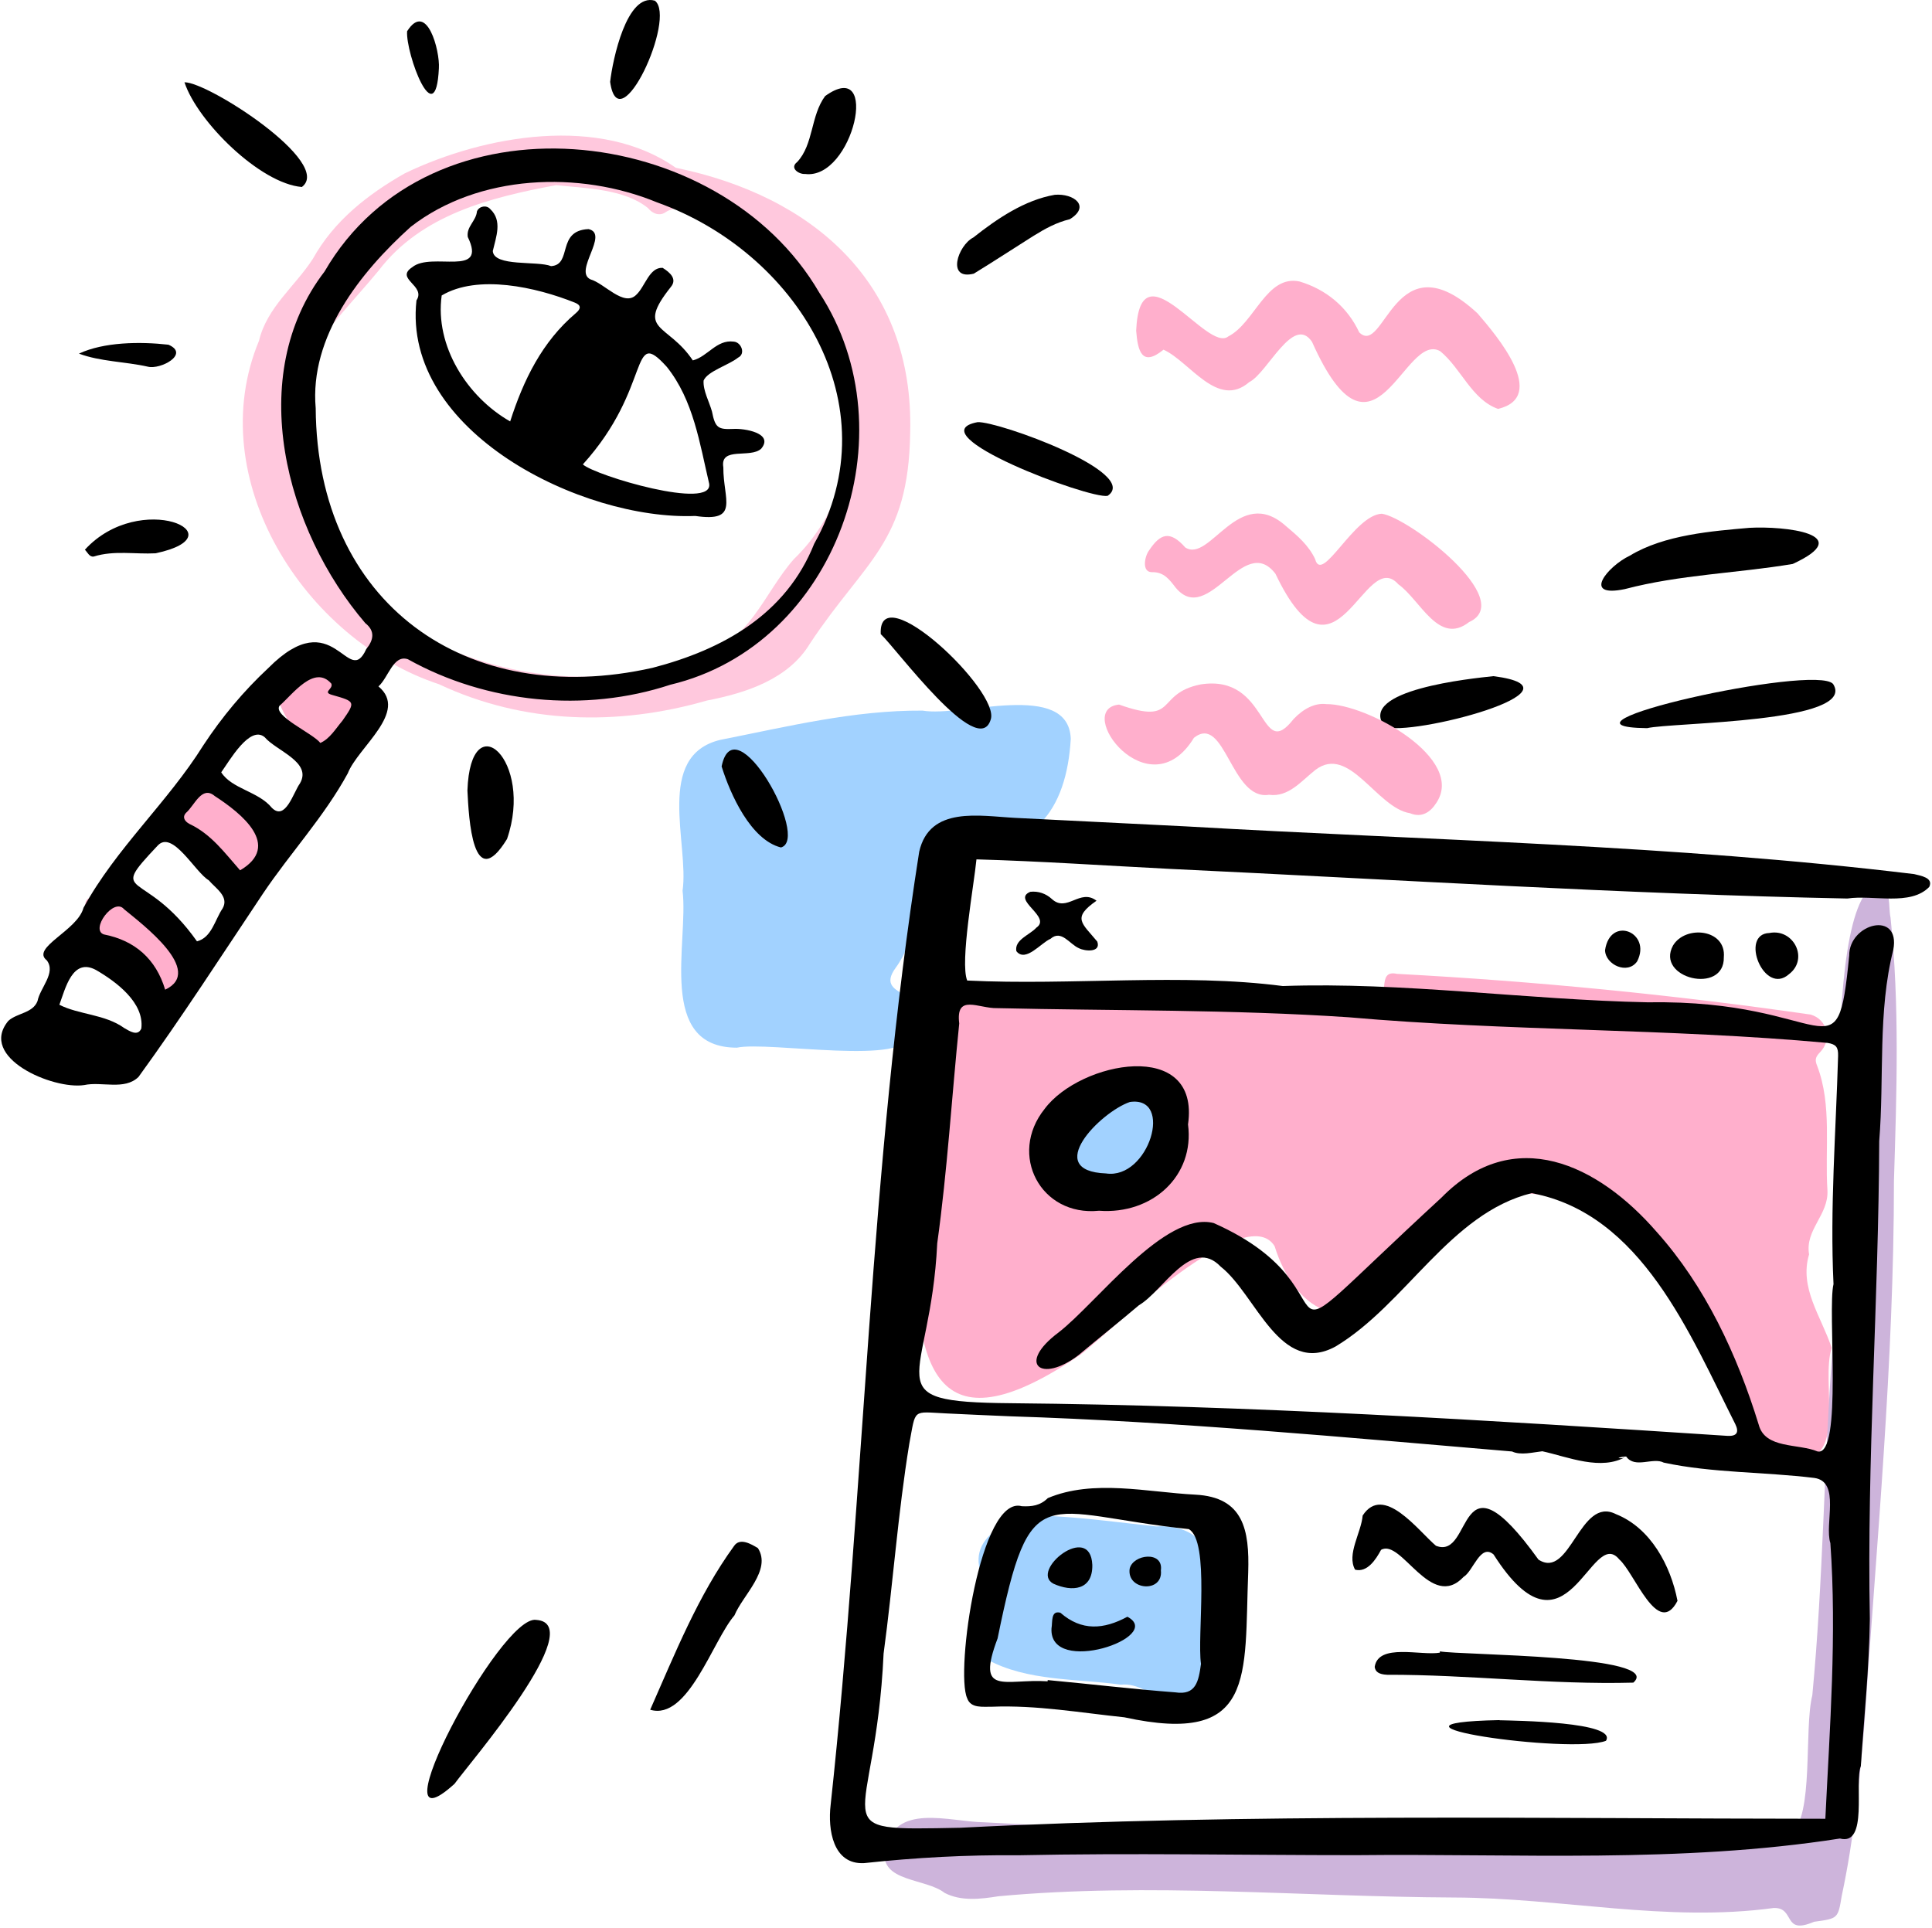 <svg width="499" height="498" viewBox="0 0 499 498" fill="none" xmlns="http://www.w3.org/2000/svg">
<path fill-rule="evenodd" clip-rule="evenodd" d="M283.463 307.179C263.469 308.269 262.125 284.895 280.653 281.032C303.075 276.482 307.046 307.788 283.463 307.179ZM473.09 348.166C470.417 340.04 464.649 332.706 467.253 324.009C466.149 317.63 472.318 313.848 471.995 307.483C471.295 296.827 473.214 285.481 469.35 275.34C468.688 273.748 468.891 273.014 470.122 271.749C473.264 268.52 471.95 263.296 467.675 262.074C432.331 256.948 396.493 253.447 360.805 251.546C355.103 250.277 359.701 258.952 354.752 258.093C331.884 256.599 308.94 257.252 286.084 255.876C278.31 257.388 241.63 251.573 242.179 258.963C236.552 278.531 237.281 299.096 236.597 319.263C235.87 354.973 242.461 375.005 279.283 349.753C286.994 343.713 321.804 309.815 329.213 321.899C334.209 337.937 347.273 346.19 359.896 331.625C366.576 323.332 373.116 312.946 383.408 309.262C408.974 302.888 432.746 325.94 442.545 347.485C448.139 357.692 449.338 377.317 464.421 376.59C477.102 377.909 470.19 356.916 473.09 348.166Z" fill="#FFAFCC"/>
<path fill-rule="evenodd" clip-rule="evenodd" d="M473.301 348.365C471.069 378.228 470.942 408.093 468.084 437.922C465.873 446.629 468.603 469.136 462.512 473.846C393.24 476.831 323.446 474.44 254.152 470.698C245.152 470.582 230.965 465.449 228.555 477.971C227.234 486.162 239.123 485.105 243.977 488.936C248.262 491.155 253.272 490.537 257.874 489.805C296.917 486.185 336.338 489.948 375.517 490.125C403.189 490.202 430.451 496.602 458.125 492.831C463.775 492.656 460.3 499.948 468.52 496.396C474.769 495.558 474.712 495.552 475.686 489.705C478.806 475.086 480.3 460.207 481.553 445.341C484.676 398.637 489.18 351.913 489.171 305.036C489.87 282.295 490.666 259.675 488.286 237.003C487.656 234.052 488.604 229.617 485.35 228.178C468.914 231.488 477.543 329.428 473.301 348.365Z" fill="#CDB4DB"/>
<path fill-rule="evenodd" clip-rule="evenodd" d="M176.297 230.078C177.899 243.492 169.531 270.607 190.33 270.615C198.461 268.851 235.538 275.57 234.798 267.001C243.471 254.834 224.956 258.686 231.34 249.974C241.755 235.805 232.487 212.618 246.858 217.218C266.698 221.63 275.522 209.219 276.559 190.834C275.989 175.606 248.32 185.326 238.287 183.55C220.536 183.426 203.352 187.688 186.069 191.1C169.019 195.163 178.041 217.953 176.297 230.078Z" fill="#A2D2FF"/>
<path fill-rule="evenodd" clip-rule="evenodd" d="M272.535 391.664C262.374 390.468 247.7 396.939 254.453 408.624C259.726 414.666 243.922 421.539 254.942 428.64C265.337 434.315 278.006 433.556 289.493 435.15C298.117 434.284 304.631 446.682 312.788 441.662C317.059 431.566 312.993 419.839 313.305 409.145C313.82 399.665 308.388 393.635 298.641 394.282C290.24 393.37 280.791 392.119 272.535 391.664Z" fill="#A2D2FF"/>
<path fill-rule="evenodd" clip-rule="evenodd" d="M283.303 307.04C307.12 307.641 303.107 276.627 280.463 281.136C261.752 284.97 263.113 308.121 283.303 307.04Z" fill="#A2D2FF"/>
<path fill-rule="evenodd" clip-rule="evenodd" d="M473.561 331.695C471.941 338.269 476.002 376.235 469.447 374.914C464.505 372.811 455.885 374.314 454.244 367.997C448.666 349.872 440.422 332.186 427.877 318.186C412.732 300.743 391.05 290.249 372.305 309.342C319.041 358.418 354.328 334.054 313.48 315.918C300.876 312.712 283.24 336.604 273.393 344.185C262.514 352.337 268.874 357.418 278.554 350.037C283.733 345.704 289.021 341.5 294.173 337.136C300.435 333.496 307.725 319.275 315.284 327.173C324.411 334.315 330.598 355.644 344.963 347.792C363.123 336.899 374.533 313.383 395.593 308.187C423.956 313.471 436.514 344.692 448.204 367.868C449.233 369.993 448.559 370.994 446.233 370.888C384.542 366.835 322.897 363.023 261.052 362.449C225.196 362.144 240.335 357.53 242.069 321.163C244.691 302.29 245.822 283.289 247.75 264.36C246.789 256.564 252.734 260.522 257.534 260.402C287.813 261.102 318.077 260.731 348.332 262.759C389.506 266.379 430.903 265.612 472.055 269.385C474.186 269.748 474.805 270.443 474.748 272.715C474.179 292.394 472.628 311.996 473.561 331.695ZM420.009 376.216C422.277 379.445 426.933 376.318 429.724 377.797C442.291 380.498 455.697 380.167 468.602 381.752C475.467 382.704 471.174 393.674 472.751 398.593C474.431 422.309 472.602 446.087 471.454 469.788C399.799 469.768 321.773 468.328 248.064 472.11C211.115 472.837 226.112 473.175 228.216 427.119C230.659 409.104 231.912 390.863 234.854 372.918C236.594 363.734 235.517 364.664 244.314 365.082C249.825 365.343 255.337 365.603 260.85 365.827C304.147 367.195 348.106 371.33 390.543 374.919C392.756 375.984 395.939 375.128 398.352 374.862C404.936 376.29 413.609 380.061 420.071 376.19C419.417 376.61 418.776 376.797 418.012 376.579C418.652 376.316 419.322 376.242 420.009 376.216ZM249.81 253.272C247.882 248.595 251.6 228.369 252.2 221.975C268.876 222.448 285.645 223.6 302.324 224.442C360.59 227.199 418.812 230.911 477.141 232.088C483.768 231.07 493.429 234.124 498.292 229.084C499.433 226.662 496.002 226.208 494.392 225.779C432.081 218.22 369.043 217.083 306.39 213.46C291.673 212.734 276.957 211.99 262.24 211.257C253.061 210.794 240.108 208.085 237.41 220.013C224.525 301.908 223.441 384.044 214.53 466.294C213.8 472.501 215.083 481.696 223.214 481.241C236.444 479.809 249.721 479.09 263.043 479.216C292.105 478.606 321.188 479.19 350.261 479.189C391.894 478.736 433.99 481.339 475.22 474.889C482.61 476.876 478.894 460.502 480.622 456.159C481.459 443.502 482.777 430.85 482.945 418.161C482.155 377 485.221 335.902 485.366 294.738C486.703 278.347 484.945 261.256 489.011 245.303C490.912 235.055 477.537 238.493 477.616 246.844C474.397 279.543 473.234 258.113 425.744 258.9C394.234 258.258 362.387 253.6 331.311 254.693C305.371 251.32 276.808 254.594 249.81 253.272Z" fill="black"/>
<path fill-rule="evenodd" clip-rule="evenodd" d="M451.853 136.337C442.362 137.177 429.89 138.093 420.928 143.541C415.335 146.189 408.328 154.511 419.644 152.168C433.899 148.416 448.61 148.084 463.036 145.668C479.817 137.904 460.851 135.833 451.853 136.337Z" fill="black"/>
<path fill-rule="evenodd" clip-rule="evenodd" d="M138.52 418.424C129.291 416.771 96.015 480.155 117.395 460.761C121.084 455.626 152.334 419.402 138.52 418.424Z" fill="black"/>
<path fill-rule="evenodd" clip-rule="evenodd" d="M167.933 441.622C177.703 444.549 184.065 423.769 189.696 417.254C191.841 412.029 199.372 405.543 195.752 399.876C194.053 398.853 191.115 397.088 189.601 399.314C180.278 412.148 174.352 427.1 167.933 441.622Z" fill="black"/>
<path fill-rule="evenodd" clip-rule="evenodd" d="M425.425 188.085C431.747 186.567 479.927 186.753 473.453 176.666C468.862 171.363 395.843 187.742 425.425 188.085Z" fill="black"/>
<path fill-rule="evenodd" clip-rule="evenodd" d="M385.738 174.65C380.228 175.23 350.429 178.221 357.606 187.678C363.875 190.479 411.807 178.002 385.738 174.65Z" fill="black"/>
<path fill-rule="evenodd" clip-rule="evenodd" d="M283.21 232.657C278.947 229.377 275.571 235.808 271.672 232.211C270.148 230.807 268.185 230.124 266.115 230.351C261.131 232.425 271.778 236.825 267.663 239.622C265.991 241.488 261.95 242.727 262.507 245.688C264.874 248.7 268.842 243.551 271.323 242.497C274.145 240.036 276.232 243.884 278.666 244.924C280.251 245.745 284.435 246.075 283.405 243.205C279.437 238.4 276.782 237.131 283.21 232.657Z" fill="black"/>
<path fill-rule="evenodd" clip-rule="evenodd" d="M445.231 247.265C445.897 239.955 435.319 238.853 432.108 244.231C427.487 252.728 445.432 257.02 445.231 247.265Z" fill="black"/>
<path fill-rule="evenodd" clip-rule="evenodd" d="M457.006 240.993C449.217 241.225 455.601 257.323 462.043 251.648C467.282 247.687 463.239 239.758 457.006 240.993Z" fill="black"/>
<path fill-rule="evenodd" clip-rule="evenodd" d="M414.554 245.449C414.666 249.22 420.395 251.841 422.844 248.325C426.701 240.835 415.873 236.375 414.554 245.449Z" fill="black"/>
<path fill-rule="evenodd" clip-rule="evenodd" d="M285.669 303.101C269.178 302.474 284.222 287.231 291.822 284.643C303.273 282.975 296.725 304.731 285.669 303.101ZM283.855 312.731C297.632 313.762 308.593 303.714 306.844 290.438C310.062 268.044 278.974 274.126 269.812 286.422C260.334 298.244 268.782 314.273 283.855 312.731Z" fill="black"/>
<path fill-rule="evenodd" clip-rule="evenodd" d="M270.605 433.964C270.597 434.07 270.59 434.175 270.583 434.281C259.555 433.561 251.957 438.292 257.666 423.187C266.252 380.968 268.965 390.97 307.036 394.969C312.555 398.03 309.149 422.553 310.192 429.776C309.576 434.345 308.865 437.941 303.571 437.135C292.571 436.301 281.594 434.979 270.605 433.964ZM322.389 406.15C322.731 395.171 321.18 386.72 308.753 386.071C296.347 385.443 282.394 382.005 270.63 386.962C268.685 388.888 266.528 389.192 263.916 389.055C253.163 386.069 246.709 431.808 249.791 438.629C250.727 441.363 253.899 440.793 256.199 440.848C267.713 440.388 279.027 442.399 290.408 443.582C324.462 450.987 321.334 433.076 322.389 406.15Z" fill="black"/>
<path fill-rule="evenodd" clip-rule="evenodd" d="M433.266 413.499C431.521 404.401 426.334 394.662 417.353 391.096C407.982 386.327 405.582 408.189 397.358 402.845C375.897 373 380.72 403.145 370.876 399.27C366.301 395.399 357.348 383.186 351.951 391.462C351.591 395.874 347.764 401.476 349.994 405.447C353.175 406.259 355.403 402.742 356.701 400.332C361.953 397.285 369.568 416.286 378.025 407.301C380.51 405.825 382.354 398.625 385.759 401.514C404.789 431.414 410.876 393.802 418.234 402.803C422.184 406.199 428.196 423.248 433.266 413.499Z" fill="black"/>
<path fill-rule="evenodd" clip-rule="evenodd" d="M371.891 426.882C367.088 427.74 355.985 424.346 355.058 430.557C355.214 431.804 356.109 432.493 358.26 432.593C379.48 432.539 400.635 435.201 421.854 434.624C430.031 427.47 377.085 427.542 371.894 426.549L371.891 426.882Z" fill="black"/>
<path fill-rule="evenodd" clip-rule="evenodd" d="M387.277 444.302C349.196 445.087 405.836 453.196 414.791 449.644C417.844 444.732 391.144 444.452 387.277 444.339C387.277 444.326 387.277 444.314 387.277 444.302Z" fill="black"/>
<path fill-rule="evenodd" clip-rule="evenodd" d="M271.582 420.628C270.93 433.087 301.019 422.819 291.186 417.605C285.087 420.895 279.376 421.373 273.878 416.568C271.36 415.9 271.881 418.93 271.582 420.628Z" fill="black"/>
<path fill-rule="evenodd" clip-rule="evenodd" d="M282.124 404.198C281.626 393.005 265.845 405.723 272.058 409.06C276.894 411.253 282.267 410.774 282.124 404.198Z" fill="black"/>
<path fill-rule="evenodd" clip-rule="evenodd" d="M299.835 405.633C300.545 400.501 292.616 401.438 291.772 405.204C290.962 410.806 300.459 411.567 299.835 405.633Z" fill="black"/>
<path fill-rule="evenodd" clip-rule="evenodd" d="M219.752 105.768C220.067 120.316 215.703 134.113 205.061 144.406C197.332 153.116 193.547 166.235 180.799 168.931C141.204 185.774 83.594 165.232 74.77 120.373C68.498 99.269 85.819 84.439 97.794 69.893C108.822 55.41 126.703 50.984 143.653 47.822C151.321 48.66 161.223 48.772 167.363 53.747C168.633 55.333 170.546 55.855 171.998 54.75C176.826 51.755 181.225 57.195 185.684 58.626C203.795 67.813 220.771 83.975 219.752 105.768ZM235.082 111.754C236.108 73.144 209.987 50.643 174.53 43.33C155.225 29.709 125.348 34.764 104.563 44.765C94.95 50.238 86.236 57.056 80.789 66.883C76.176 73.995 68.953 79.398 66.899 88.007C52.115 123.561 78.547 165.247 113.394 176.741C135.253 187.029 159.64 187.585 182.574 180.948C192.625 179.013 203.65 175.46 209.199 166.225C223.46 144.674 234.671 140.303 235.082 111.754Z" fill="#FFC8DD"/>
<path fill-rule="evenodd" clip-rule="evenodd" d="M293.45 85.403C293.85 90.542 294.869 94.946 300.515 90.322C307.302 93.385 314.485 105.755 322.658 98.697C327.397 96.353 334.027 81.111 338.872 88.3C355.005 124.512 362.59 85.358 371.986 90.718C377.414 95.179 380.111 103.208 386.917 105.623C399.994 102.486 386.582 86.685 381.609 80.93C360.094 61.023 357.674 92.32 351.07 85.858C348.001 79.29 342.531 74.778 335.672 72.712C327.094 70.881 324.083 83.423 317.244 86.897C311.837 91.301 294.449 62.76 293.45 85.403Z" fill="#FFAFCC"/>
<path fill-rule="evenodd" clip-rule="evenodd" d="M342.578 181.874C339.621 181.493 336.616 183.089 334.107 185.736C325.174 197.143 327.89 173.959 310.052 176.791C298.194 179.219 304.414 187.458 289.036 181.992C277.096 183.167 296.719 209.667 308.38 190.564C316.424 184.25 317.951 206.857 327.758 205.293C332.826 205.99 336.161 201.676 339.747 198.863C348.521 192.202 355.547 208.686 364.185 210.057C367.215 211.323 369.438 209.753 370.9 207.502C378.877 195.948 352.982 181.767 342.578 181.874Z" fill="#FFAFCC"/>
<path fill-rule="evenodd" clip-rule="evenodd" d="M356.902 132.696C349.701 132.97 341.435 151.093 339.678 144.423C337.984 140.798 335.024 138.32 332.136 135.885C319.889 124.947 312.531 145.539 306.137 141.411C302.16 136.918 299.678 137.817 296.775 142.182C295.636 143.71 294.839 147.767 297.49 147.79C300.652 147.704 302.051 149.72 303.682 151.824C312.168 161.948 321.166 137.443 329.424 148.2C345.026 181 352.335 140.955 361.155 150.917C366.866 154.96 371.566 166.832 379.44 160.682C391.859 155.056 363.884 133.694 356.902 132.696Z" fill="#FFAFCC"/>
<path fill-rule="evenodd" clip-rule="evenodd" d="M48.397 250.35C47.26 240.108 34.252 223.616 22.86 232.068C18.409 234.502 32.626 257.293 37.068 256.006C37.785 255.974 38.656 256.722 39.258 257.312C43.65 261.394 50.656 255.618 48.397 250.35Z" fill="#FFAFCC"/>
<path fill-rule="evenodd" clip-rule="evenodd" d="M70.569 176.514C72.407 185.141 78.826 195.13 88.505 195.764C98.059 195.964 93.956 182.986 91.882 177.525C90.718 168.661 69.256 165.909 70.569 176.514Z" fill="#FFAFCC"/>
<path fill-rule="evenodd" clip-rule="evenodd" d="M72.844 217.703C73.833 210.928 65.113 209.146 61.234 205.204C57.058 201.85 52.693 203.195 48.323 204.37C42.084 212.125 55.44 221.203 60.106 226.969C64.96 230.417 74.215 224.1 72.844 217.703Z" fill="#FFAFCC"/>
<path fill-rule="evenodd" clip-rule="evenodd" d="M42.659 255.634C40.291 247.722 34.855 242.923 26.831 241.362C23.213 240.165 29.404 231.699 32.027 234.833C36.676 238.68 52.927 250.817 42.659 255.634ZM82.735 191.9C80.806 189.408 70.43 184.911 72.197 182.297C75.554 179.402 81.185 171.529 85.581 176.587C86.148 178.036 83.114 178.781 85.856 179.519C91.806 181.21 91.867 181.255 88.434 186.174C86.743 188.152 85.182 190.85 82.735 191.9ZM62.014 224.806C58.067 220.335 54.569 215.468 48.942 212.826C47.7 212.165 47.003 211.07 48.047 209.955C50.232 208.09 52.116 202.768 55.47 205.619C62.257 210.014 72.863 218.42 62.014 224.806ZM15.334 259.527C16.888 255.338 18.716 247.259 24.805 250.555C30.058 253.601 37.312 259.005 36.502 265.665C35.583 267.776 33.47 266.329 32.114 265.56C27.11 261.945 20.313 262.098 15.334 259.527ZM57.137 199.485C59.169 196.693 64.51 187.179 68.359 190.414C71.357 193.957 80.71 196.837 77.459 202.368C75.783 204.684 73.72 212.162 70.214 208.658C66.758 204.405 59.875 203.804 57.137 199.485ZM50.878 243.146C37.254 223.884 27.446 232.493 40.724 218.416C44.573 214.253 50.423 225.356 53.922 227.373C55.641 229.426 59.269 231.575 57.495 234.644C55.505 237.556 54.7 242.168 50.878 243.146ZM81.54 105.443C79.907 86.976 93.014 70.341 106.082 58.59C123.584 44.994 149.65 43.966 169.767 52.3C205.541 65.066 230.463 104.486 210.288 140.464C203.033 158.69 186.682 167.79 168.535 172.499C120.304 183.351 81.882 155.79 81.54 105.443ZM97.75 177.3C100.318 175.032 101.576 168.991 105.36 170.285C125.695 181.628 151.01 184.168 173.138 176.866C216.115 166.647 235.417 111.924 211.611 75.599C185.796 31.186 111.069 23.039 83.823 70.138C63.125 97.103 73.771 136.947 94.351 160.957C96.929 162.997 96.519 165.289 94.593 167.667C89.842 178.09 86.344 155.409 69.324 172.532C62.93 178.485 57.337 185.187 52.535 192.486C43.26 207.326 29.985 219.08 21.563 234.485C20.04 240.375 7.873 244.802 12.089 248.059C14.54 251.299 10.34 255.153 9.694 258.567C8.502 261.704 4.465 261.626 2.17 263.666C-5.764 273.187 13.694 281.503 21.745 280.272C26.273 279.285 32.193 281.702 35.784 278.16C46.92 262.82 57.289 246.731 67.895 230.853C74.99 220.291 83.718 210.967 89.834 199.738C92.46 192.977 105.623 183.849 97.75 177.3Z" fill="black"/>
<path fill-rule="evenodd" clip-rule="evenodd" d="M255.88 185.868C258.47 178.593 226.693 148.521 227.481 163.792C231.376 167.367 252.694 196.471 255.88 185.868Z" fill="black"/>
<path fill-rule="evenodd" clip-rule="evenodd" d="M252.502 109.041C236.403 112.059 281.472 128.991 286.079 128.074C294.803 122.161 257.807 108.776 252.502 109.041Z" fill="black"/>
<path fill-rule="evenodd" clip-rule="evenodd" d="M47.646 21.252C50.989 31.418 67.2 47.417 77.967 48.301C86.199 42.108 53.788 21.172 47.646 21.252Z" fill="black"/>
<path fill-rule="evenodd" clip-rule="evenodd" d="M120.727 204.197C121.07 211.28 122.093 231.16 130.956 216.71C137.95 196.463 121.517 181.444 120.727 204.197Z" fill="black"/>
<path fill-rule="evenodd" clip-rule="evenodd" d="M272.429 50.316C264.656 51.653 257.524 56.495 251.398 61.34C247.377 63.401 244.369 72.486 251.519 70.684C256.691 67.516 261.761 64.183 266.895 60.953C269.847 59.119 272.863 57.44 276.303 56.628C281.765 53.284 277.362 49.91 272.429 50.316Z" fill="black"/>
<path fill-rule="evenodd" clip-rule="evenodd" d="M186.382 197.967C188.632 205.203 193.912 216.937 201.697 218.902C209.451 216.821 189.703 181.517 186.382 197.967Z" fill="black"/>
<path fill-rule="evenodd" clip-rule="evenodd" d="M207.949 44.935C220.355 46.533 227.596 14.424 213.119 24.809C209.33 29.925 210.171 37.275 205.893 41.854C203.842 43.405 206.347 45.068 207.949 44.935Z" fill="black"/>
<path fill-rule="evenodd" clip-rule="evenodd" d="M157.588 21.141C159.822 37.204 174.852 4.556 169.139 0.176C161.855 -1.931 158.225 15.486 157.588 21.141Z" fill="black"/>
<path fill-rule="evenodd" clip-rule="evenodd" d="M21.925 141.987C22.606 142.674 23.116 143.957 24.23 143.749C29.479 142.109 34.88 143.199 40.199 142.915C62.103 138.243 36.239 126.382 21.925 141.987Z" fill="black"/>
<path fill-rule="evenodd" clip-rule="evenodd" d="M38.172 94.709C41.456 95.549 49.097 91.433 43.507 89.037C36.148 88.21 26.821 88.328 20.395 91.34C25.888 93.408 32.346 93.398 38.172 94.709Z" fill="black"/>
<path fill-rule="evenodd" clip-rule="evenodd" d="M113.355 17.643C113.66 13.134 110.239 0.079 105.148 8.071C104.76 13.864 112.54 34.739 113.355 17.643Z" fill="black"/>
<path fill-rule="evenodd" clip-rule="evenodd" d="M150.54 119.957C168.59 100.037 162.483 83.954 172.244 94.784C179.12 103.397 180.71 114.493 183.163 124.92C184.35 131.948 153.781 122.873 150.54 119.957ZM131.767 108.857C120.647 102.516 112.265 89.343 114.08 76.32C123.391 70.796 138.385 74.135 148.51 78.185C150.07 78.819 150.136 79.698 148.724 80.889C140.032 88.235 135.196 98.163 131.767 108.857ZM179.585 133.272C191.177 134.965 186.77 128.961 186.824 120.714C185.917 115.221 193.831 118.51 196.612 115.888C199.945 111.86 192.2 110.611 189.421 110.792C185.51 110.959 184.729 110.588 183.893 106.301C183.187 103.751 181.561 100.908 181.724 98.316C182.687 95.899 188.259 94.293 190.622 92.381C192.668 91.405 191.448 88.359 189.49 88.238C185.067 87.667 182.811 92.091 178.943 93.095C172.445 83.361 164.048 85.697 173.298 74.082C174.945 72.055 173.058 70.379 171.149 69.184C167.701 68.985 166.611 74.034 164.361 76.119C161.157 79.404 156.086 73.156 152.515 72.163C148.029 70.075 157.481 60.387 152.008 59.178C143.659 59.529 147.919 68.391 142.333 68.742C138.81 67.313 127.545 68.971 127.281 64.838C128.123 61.169 129.819 57.013 126.624 54.012C125.692 52.899 123.785 53.21 123.191 54.583C122.972 57.103 120.412 58.54 120.817 61.211C125.983 71.856 111.458 64.922 106.477 69.017C101.873 72.055 110.106 73.729 107.565 77.597C103.832 111.479 150.339 134.465 179.585 133.272Z" fill="black"/>
</svg>
